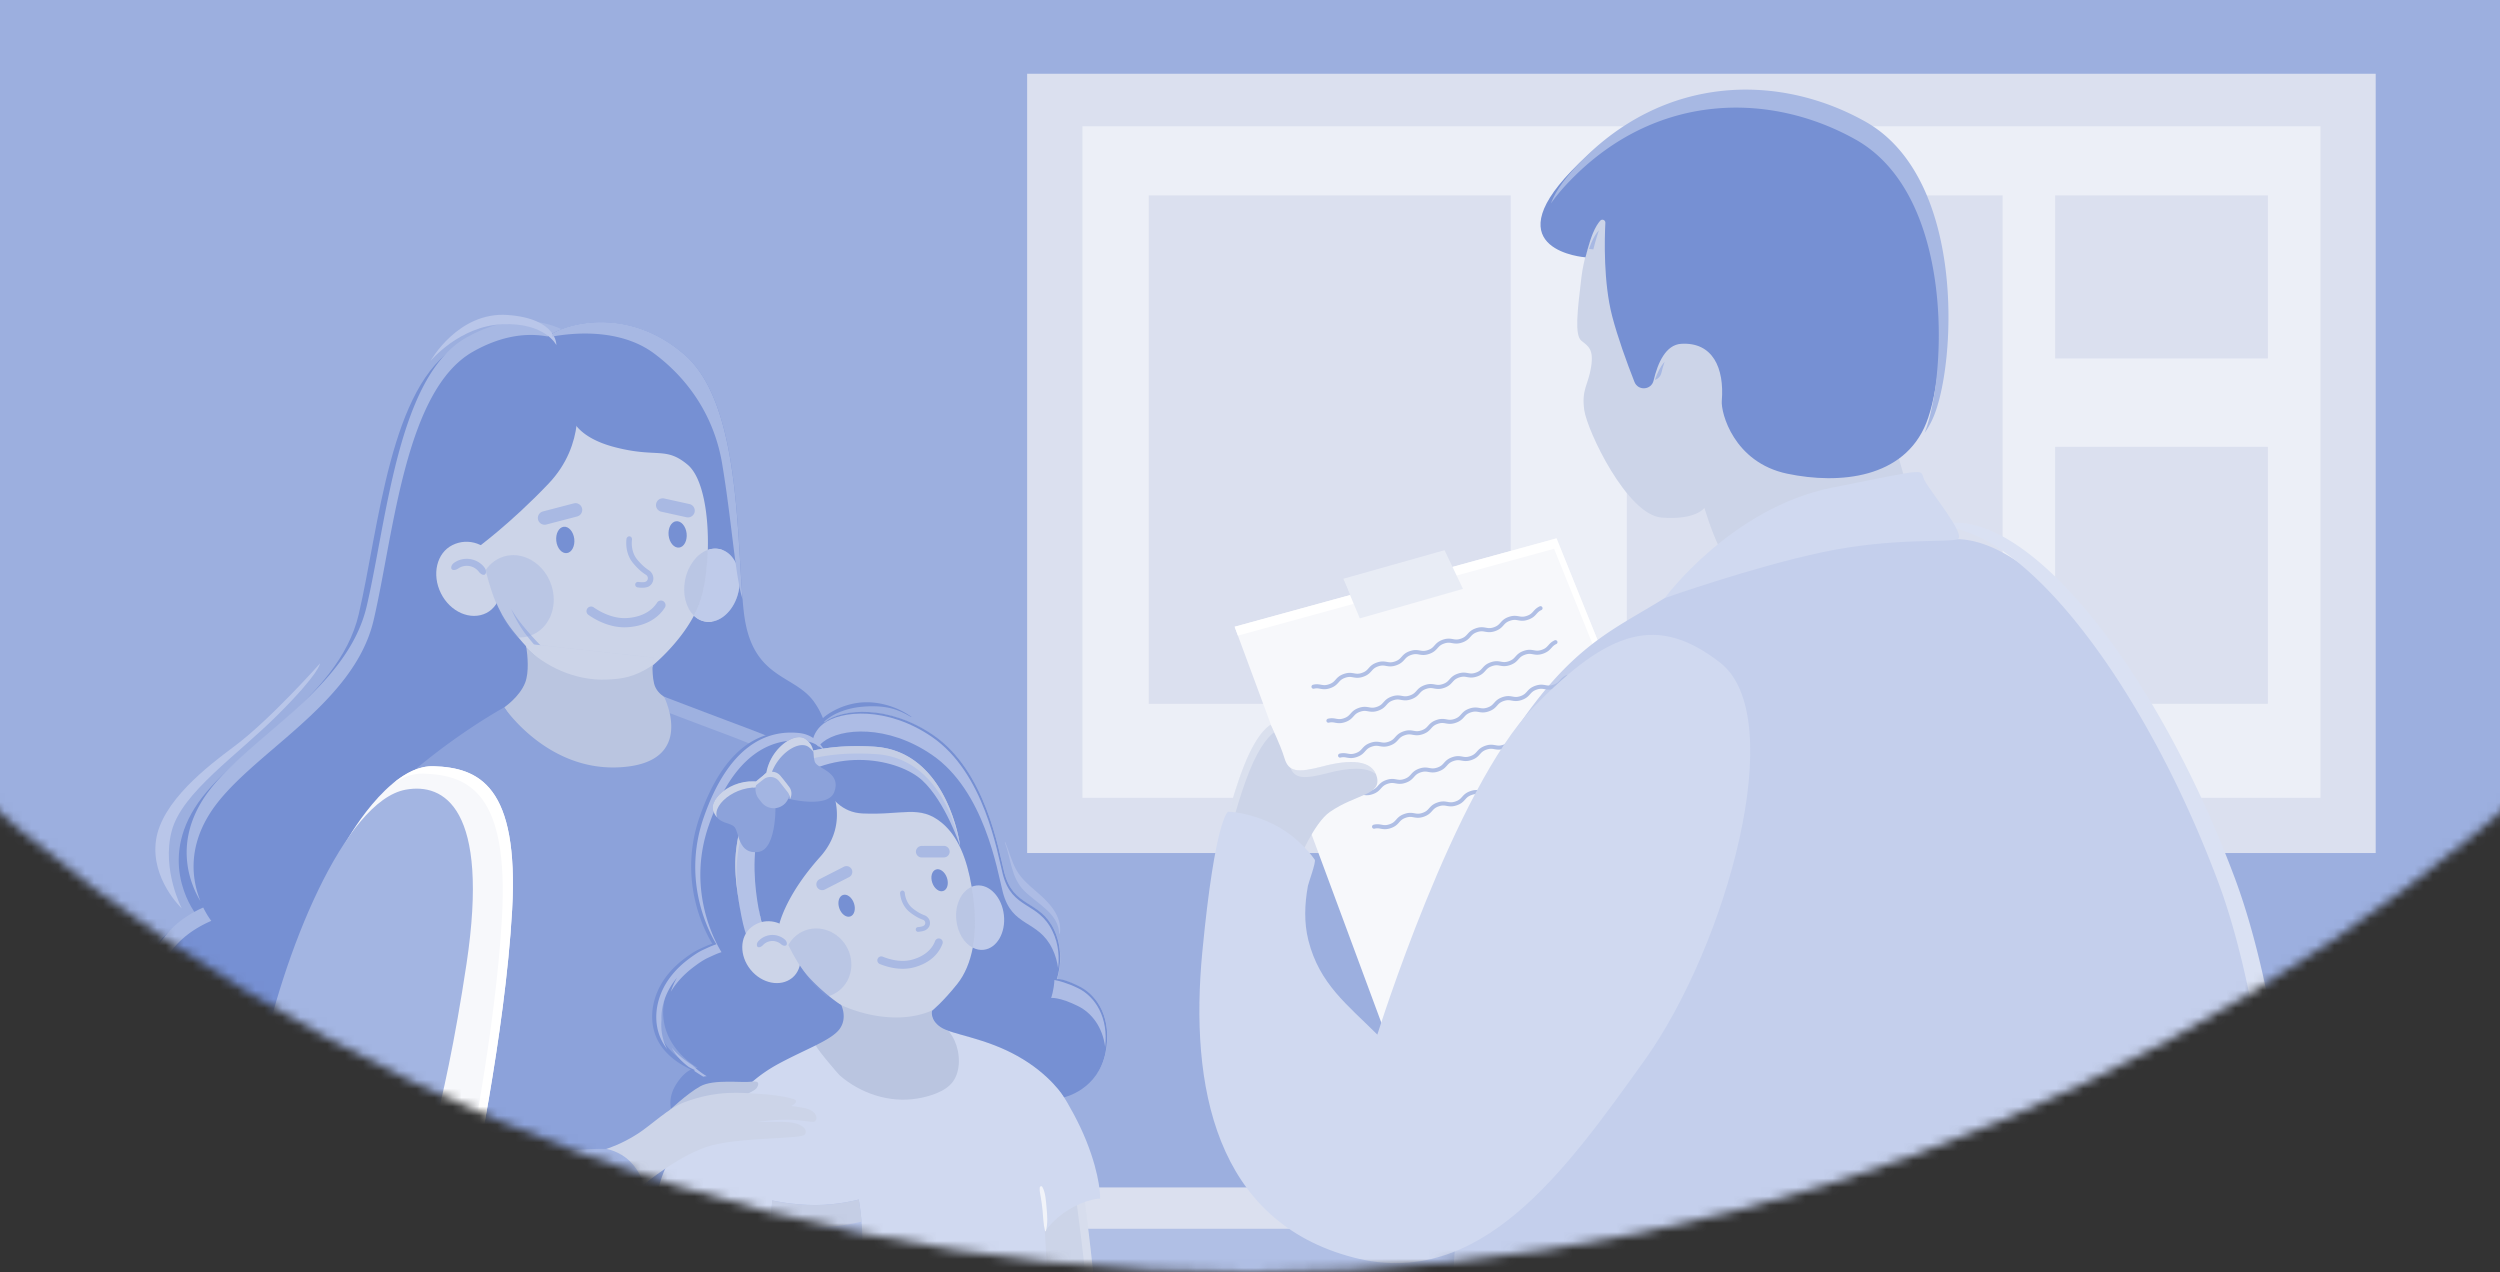 <svg width="279" height="142" fill="none" xmlns="http://www.w3.org/2000/svg"><rect width="100%" height="100%" fill="#333333" stroke="none"/><mask id="a" maskUnits="userSpaceOnUse" x="-76" y="-289" width="431" height="431"><circle cx="139.5" cy="-73.5" r="215.5" fill="#0FC1A4"/></mask><g mask="url(#a)"><path d="M279-14.744H-.406v188.309H279v-188.31z" fill="#9CAFDF"/><path d="M265.128 8.232H114.629v86.966h150.499V8.232z" fill="#DBE0EF"/><path d="M258.964 14.092H120.8v74.942h138.164V14.092z" fill="#ECEFF7"/><path d="M278.696 132.517H-.71v4.628h279.406v-4.628z" fill="#DBE0EF"/><path d="M278.696 137.145H-.71v55.819h279.406v-55.819z" fill="#B0BFE5"/><path d="M168.594 21.806h-40.398v56.746h40.398V21.806zm54.898 0h-41.94v56.746h41.94V21.806zm29.605 0h-23.744v18.196h23.744V21.806zm0 28.062h-23.745v28.677h23.745V49.868z" fill="#DBE0EF"/><path d="M137.785 69.945l35.922-9.865L188.201 96l-33.175 20.48-17.241-46.535z" fill="#F7F8FB"/><path d="M173.437 61.242l14.169 35.125.595-.366-14.494-35.921-35.922 9.865.367.99 35.285-9.693z" fill="#fff"/><path d="M28.48 122.52s-2.623 11.256-3.39 14.03c-.769 2.775-2.927 9.25-2.927 9.25l5.708-1.542.609-21.738z" fill="#F7F8FB"/><path d="M53.386 59.346s.823 7.05 3.39 10.586c2.58 3.556 8.233 9.416 16.1 4.483 6.545-4.11 8.053-6.843 8.053-6.843l-.616-13.775-5.964-10.481-5.756-1.232-13.36 1.031-1.847 16.231z" fill="#C6CFE6"/><path d="M80.936 67.572s-1.509 2.74-8.054 6.843a.224.224 0 01-.062.034c.021-.63.104-1.058.104-1.058l-14.252-1.578s.034.18.076.471a18.87 18.87 0 01-1.03-1.162 22.72 22.72 0 01-.928-1.197c-1.225-1.681-2.048-4.165-2.58-6.296a37.115 37.115 0 01-.81-4.29l1.847-16.237 13.36-1.031 5.756 1.231 5.964 10.482.609 13.788z" fill="#CCD4E8"/><path d="M64.283 44.133s1.232 5.347-3.086 9.865c-4.317 4.525-8.018 7.196-8.018 7.196l1.646 4.42s.512 2.367 2.367 4.726c1.466 1.875 3.237 3.55 3.237 3.55l-8.274 17.73-23.233 33.714c-.193.284-2.905-.608-3.168-.691-2.339-.72-4.608-1.868-6.365-3.598-2.872-2.837-4.4-7.043-3.812-11.063.408-2.74 1.95-5.971 6.35-7.88 0 0-4.316-5.348-.207-11.92 4.11-6.58 16.051-11.963 18.314-21.628 2.262-9.665 3.48-25.654 11.09-29.971 7.604-4.317 12.543.207 12.543.207l.616 5.342z" fill="#7690D3"/><path d="M58.07 69.468c-.4-.512-.74-1.03-1.024-1.515.367.865.934 1.958 1.8 3.058a35.154 35.154 0 002.22 2.532l.242-.526c0-.007-1.77-1.674-3.238-3.549zM23.38 90.846c4.11-6.58 16.052-11.962 18.314-21.627 2.262-9.665 3.48-25.654 11.09-29.971 5.985-3.397 10.316-1.322 11.893-.284l-.124-1.058s-4.933-4.525-12.544-.208c-7.603 4.317-8.828 20.313-11.09 29.971-2.262 9.665-14.197 15.048-18.313 21.628-3.259 5.216-1.218 9.658-.236 11.27-.871-2.152-1.5-5.708 1.01-9.72zm-6.15 19.801c.408-2.74 1.951-5.971 6.351-7.88 0 0-.436-.54-.9-1.488-4.303 1.917-5.825 5.106-6.226 7.825-.422 2.865.235 5.826 1.688 8.316-.9-2.124-1.252-4.476-.913-6.773z" fill="#A7B8E3"/><path d="M55.496 62.736c1.045 2.097.526 4.802-1.224 5.68-1.75.872-4.02-.11-5.065-2.206-1.044-2.097-.477-4.504 1.28-5.376 1.744-.879 3.965-.194 5.01 1.902z" fill="#CCD4E8"/><path d="M101.671 80.019c-.844-.505-1.71-.9-2.685-1.066-.92-.159-1.86-.166-2.795-.076a8.69 8.69 0 00-2.85.747 5.93 5.93 0 00-1.356.9c.996 2.712.878 5.555.878 5.555l-10.28.616-9.25-.408-.616-11.92s2.995-2.388 4.725-5.66c.339.332.747.56 1.21.65 1.654.332 3.35-1.21 3.799-3.445.028-.152.055-.312.07-.464.11-.996-.056-1.937-.43-2.677-.401-.782-1.038-1.342-1.826-1.495a2.353 2.353 0 00-1.273.104c.11-3.923-.54-8.095-2.263-9.527-2.47-2.054-3.39-.72-8.122-1.95-4.725-1.232-4.933-3.702-4.933-3.702s-4.137-7.39-2.54-8.634c.16-.125.354-.25.575-.374 2.463-1.363 8.87-2.657 14.709 2.428 6.02 5.245 5.805 19.296 6.455 27.246.035.463.076.906.125 1.328.823 7.604 5.548 6.988 7.81 10.073a8.701 8.701 0 011.031 1.875c.367-.339.81-.615 1.225-.837a8.028 8.028 0 012.809-.885c1.992-.236 4.2.394 5.825 1.563.028.007 0 .049-.027.035z" fill="#7690D3"/><path d="M72.917 73.391s-.083.429-.104 1.059c-6.227 3.867-11.063.968-14.072-2.159a12.31 12.31 0 00-.076-.47l14.252 1.57z" fill="#CCD4E8"/><path d="M76.411 82.233l-1.847 4.179-5.687 1.577-8.496-2.4-4.11-6.65s1.716-1.162 2.332-2.739c.463-1.176.27-3.044.145-3.909 2.034 2.034 5.41 3.708 8.987 3.55 1.71-.077 3.065-.257 5.085-1.592-.013.519.014 1.37.173 2.02.34 1.44 1.986 1.917 1.986 1.917l1.432 4.047z" fill="#BAC5E0"/><path d="M62.09 38.514s-1.232-2.532-6.034-2.331c-4.794.208-8.018 4.11-8.018 4.11s3.086-5.55 8.634-5.14c5.549.407 5.417 3.361 5.417 3.361zm-41.802 62.869s-2.263-4.317-1.128-8.634c1.128-4.317 7.3-8.427 11.92-13.055 4.63-4.629 4.63-5.653 4.63-5.653s-5.55 6.269-9.562 9.25c-2.975 2.214-8.123 6.165-8.738 10.482-.616 4.324 2.878 7.61 2.878 7.61z" fill="#B9C6E9"/><path d="M99.519 109.388v16.964l-3.321 34.988-.692 7.257-3.03 14.162c-2.892-.318-8.406-1.044-8.406-1.044l-.235-.035s-4.511-.664-6.677-1.031c-15.248-2.58-27.529-6.254-37.7-10.924l-.276-.132s.007-.166.007-.249c.104-2.407.235-5.244.395-7.977.304-5.154.857-9.015 1.342-11.602.498-2.671.927-3.992.927-3.992s-8.8-44.832-2.733-52.553c6.78-8.636 17.15-14.28 17.15-14.28s4.712 7.05 12.723 6.697c8.856-.388 5.168-7.79 5.113-7.894.083.034 4.227 1.619 9.105 3.452a107.151 107.151 0 018.904 3.826l7.403 24.367z" fill="#8CA2DA"/><path opacity=".16" d="M92.116 85.028s-3.97-1.979-8.904-3.826a1311.41 1311.41 0 01-9.105-3.453c.014.035.395.796.63 1.834 1.654.63 3.895 1.48 6.324 2.387a107.14 107.14 0 018.904 3.826l7.403 24.36v16.964l-3.321 34.987-.692 7.258-2.823 13.166c.706.083 1.377.166 1.944.228l3.03-14.162.692-7.258 3.321-34.987v-16.964l-7.403-24.36z" fill="#fff"/><path d="M38.498 94.147s4.78-8.787 9.865-8.635c5.086.153 9.562 2.159 8.787 16.038-.768 13.878-4.622 31.763-4.622 31.763l-13.72 5.708-5.707-2.007 5.397-42.867z" fill="#F7F8FB"/><path d="M48.364 85.512c-1.57-.048-3.107.754-4.484 1.89 1.066-.679 2.2-1.101 3.356-1.066 5.085.152 9.561 2.158 8.786 16.037-.705 12.675-3.985 28.698-4.545 31.375l1.052-.435s3.853-17.885 4.628-31.763c.768-13.88-3.701-15.879-8.793-16.038z" fill="#fff"/><path opacity=".28" d="M59.225 70.92c-.498.18-1.01.25-1.522.215-.346-.415-.65-.816-.927-1.197-1.224-1.68-2.048-4.165-2.58-6.295a3.766 3.766 0 011.833-1.467c2.124-.775 4.566.553 5.445 2.968.892 2.408-.118 4.995-2.249 5.777z" fill="#8CA2DA"/><path d="M83.835 181.68l.235.035-.34-1.709c-1.086-5.486-3.604-18.396-3.715-21.371-.207-5.245.928-18.092.928-18.092l-3.91-2.367-3.286.312s-1.307 10.447-1.605 16.473c-.055 1.148-.076 2.131-.041 2.857.048 1.066.366 2.941.823 5.182 1.26 6.165 3.563 15.096 4.234 17.649 2.159.367 6.677 1.031 6.677 1.031zm37.028-49.046s1.294 9.458 1.294 11.921c0 2.47 0 5.86.353 8.634.352 2.775.47 7.092.47 11.305 0 4.214.118 12.544-.588 14.799-.706 2.262-1.647 3.39-1.999 3.19-.353-.208.117-3.19.117-4.214 0-1.031-.47-1.439-.588-.207-.118 1.231-.823 2.366-1.294 2.054-.47-.311-.249-3.701-.484-6.164-.235-2.47-1.155-10.073-1.273-15.518-.118-5.445-2.588-18.397-2.94-22.818-.353-4.421 6.932-2.982 6.932-2.982z" fill="#CCD4E8"/><path opacity=".22" d="M122.98 164.501c0-4.213-.118-8.53-.471-11.305-.353-2.774-.353-6.164-.353-8.634 0-2.47-1.293-11.921-1.293-11.921s-4.94-.975-6.49 1.149c2.006-1.155 5.666-.429 5.666-.429s1.294 9.458 1.294 11.921c0 2.47 0 5.86.353 8.634s.47 7.092.47 11.305.118 12.543-.588 14.799c-.346 1.107-.747 1.944-1.114 2.49.395.056 1.267-1.072 1.931-3.21.712-2.262.595-10.585.595-14.799z" fill="#fff"/><path d="M82.437 65.905c-.442 2.228-2.144 3.77-3.798 3.446a2.364 2.364 0 01-1.21-.65c.435-.824.788-1.696.995-2.609.312-1.37.505-3.023.554-4.718a2.42 2.42 0 011.273-.104c1.653.325 2.636 2.4 2.186 4.635z" fill="#BFCBEA"/><path opacity=".28" d="M78.985 61.367c-.048 1.702-.242 3.355-.553 4.718-.208.906-.56 1.785-.997 2.608-.878-.85-1.294-2.373-.975-3.985.332-1.653 1.349-2.926 2.525-3.341z" fill="#8CA2DA"/><path d="M64.09 60.142c.089.81-.285 1.522-.838 1.584-.554.063-1.08-.54-1.17-1.356-.09-.81.284-1.522.838-1.584.553-.056 1.072.546 1.17 1.356zm12.536-.616c.09.81-.284 1.522-.837 1.584-.554.063-1.08-.54-1.17-1.355-.09-.81.284-1.523.838-1.585.553-.062 1.079.547 1.169 1.356z" fill="#7690D3"/><path d="M64.414 57.638l-3.445.899a.757.757 0 01-.92-.54.757.757 0 01.54-.92l3.445-.9a.757.757 0 01.92.54.757.757 0 01-.54.92zm12.204.089l-2.815-.622a.753.753 0 01-.575-.9.753.753 0 01.9-.574l2.816.623c.408.09.664.49.574.9a.764.764 0 01-.9.573zm-6.641 12.274c-1.91.104-3.563-.851-4.324-1.39a.513.513 0 01.581-.844c.65.456 2.09 1.293 3.68 1.21 2.117-.118 3.058-1.155 3.411-1.716.125-.2.374-.29.602-.214.311.11.443.477.27.76-.477.762-1.66 2.049-4.22 2.194z" fill="#A9B9E3"/><path d="M91.32 116.189l-9.145 3.189s-7.3 7.507-8.635 13.056c-1.051 4.372-1.03 6.476-1.03 6.476s2.262-.104 4.316.512c2.055.615 4.525 1.951 4.525 1.951l.408-2.775s.512 5.86 1.031 12.952c.512 7.091 1.75 9.866 1.75 9.866s5.757 2.878 16.342 2.67c10.586-.207 15.83-2.878 15.83-2.878s1.128-5.652.616-12.64c-.512-6.988-.72-11.104-.72-11.104s.886-1.398 2.671-2.47c2.054-1.232 3.494-1.232 3.494-1.232s.103-2.331-1.543-6.441c-1.647-4.11-4.387-7.742-4.387-7.742l-.138-3.189-3.39-1.336-6.58-1.847-15.414 2.982z" fill="#D0D9F0"/><path d="M93.846 112.149s.2 1.148-.34 2.359c-.539 1.211-2.497 2.02-2.497 2.027-.235.097 2.519 3.321 2.712 3.487 2.332 2.02 5.542 3.079 8.614 2.581 1.328-.215 3.175-.754 3.999-1.875.927-1.266.816-3.238.193-4.601-.671-1.481-2.027-2.359-2.027-2.359l-.539-3.646-10.115 2.027z" fill="#BAC5E0"/><path d="M71.658 65.594c-.18 0-.36-.02-.505-.042a.311.311 0 01-.256-.38.307.307 0 01.346-.228c.297.041.643.055.816-.028l.014-.007a.433.433 0 00.228-.36.451.451 0 00-.214-.401c-.325-.2-.837-.581-1.425-1.294-.81-.975-.81-2.124-.748-2.705a.335.335 0 01.422-.284l.243.063-.298-.076c.166.041.27.2.25.366-.056.478-.063 1.453.601 2.249.519.622.962.968 1.245 1.148.34.215.554.581.54.983-.02.373-.221.698-.553.871l-.028.014a1.91 1.91 0 01-.678.111zm-18.209-1.772a1.693 1.693 0 00-2.318-.373c-.215.145-.498.228-.678.11-.18-.124-.11-.518.228-.754 1.08-.76 2.608-.511 3.397.547.242.325.187.726-.02.789-.208.055-.45-.118-.61-.319z" fill="#A9B9E3"/><path d="M107.047 110.225c-2.567 3.909-8.323 4.11-13.16 1.951a7.893 7.893 0 01-1.598-.968c-1.944-1.502-3.376-3.84-4.31-5.743-.865-1.764-1.287-3.161-1.287-3.161l-1.646-5.349 6.787-10.585 11.72.616s.823-.512 3.909 6.787c3.079 7.306 2.608 11.858-.415 16.452z" fill="#CCD4E8"/><path d="M91.01 84.426s.719 6.165 5.243 6.372c4.525.208 6.365-.996 8.842 1.03 2.263 1.848 3.19 5.245 3.598 8.947.408 3.701-.208 6.987-1.847 9.042-1.64 2.055-2.906 3.01-2.906 3.01s-.18 1.003 1.051 1.826c1.232.824 4.83 1.128 8.531 3.19 3.701 2.054 5.313 3.805 5.313 3.805s3.736 0 4.56-4.214c.712-3.666-.824-6.268-2.878-7.299-2.055-1.03-2.567-.823-2.567-.823s1.031-2.774-.311-5.549c-1.606-3.341-4.525-2.366-5.549-6.372-.623-2.421-2.055-11.304-7.915-15.317-4.974-3.404-10.177-2.982-12.128-1.44-1.965 1.53-1.038 3.792-1.038 3.792z" fill="#BFCBEA"/><path d="M123.388 117.421c-.823 4.213-4.628 5.036-4.628 5.036s-1.543-2.566-5.245-4.628c-3.701-2.055-7.299-2.366-8.53-3.19-1.232-.823-.976-1.826-.976-1.826s1.183-.948 2.83-3.01c.844-1.058 1.418-2.442 1.723-4.047.38.201.795.29 1.217.242 1.467-.166 2.477-1.903 2.256-3.881-.221-1.979-1.591-3.453-3.058-3.294-.187.021-.374.07-.54.139-.505-2.982-1.46-5.604-3.348-7.154-2.47-2.02-4.317-.823-8.842-1.03-4.525-.208-5.245-6.373-5.245-6.373s-.927-2.262 1.031-3.805c1.951-1.543 7.161-1.965 12.129 1.44 5.86 4.005 7.292 12.888 7.914 15.317 1.031 4.006 3.944 3.03 5.549 6.372 1.335 2.774.311 5.548.311 5.548s.512-.207 2.567.824c2.062 1.051 3.598 3.653 2.885 7.32z" fill="#7690D3"/><path d="M91.867 82.793c1.951-1.543 7.161-1.965 12.129 1.44 5.86 4.005 7.292 12.889 7.914 15.317 1.031 4.006 3.944 3.03 5.549 6.372.346.727.533 1.446.623 2.124.131-1.065.117-2.594-.623-4.123-1.605-3.342-4.525-2.367-5.549-6.372-.622-2.422-2.054-11.305-7.914-15.318-4.968-3.404-10.178-2.982-12.129-1.44-1.577 1.246-1.28 2.955-1.107 3.57.166-.539.498-1.085 1.107-1.57zm25.44 28.574s.975-.104 3.03.927c1.495.747 2.712 2.325 2.996 4.546.38-3.273-1.079-5.591-2.996-6.545-1.176-.588-2.304-.872-2.663-.927-.063 1.183-.367 1.999-.367 1.999z" fill="#ADBCE5"/><path d="M93.887 112.176s-1.647-1.03-3.494-2.982c-1.847-1.951-3.494-5.756-3.494-5.756s.533-3.238 4.629-7.81c3.494-3.91 1.03-8.123 1.03-8.123s-.103-5.348-3.804-5.756c-3.702-.409-7.915 1.439-10.69 9.457-2.504 7.237.768 13.056 1.433 14.114-.499.152-.99.394-1.446.602-.623.284-1.218.713-1.765 1.128-1.079.83-2.034 1.868-2.663 3.078-1.211 2.332-1.204 5.141.595 7.161.802.907 1.805 1.571 2.899 2.069-.464.228-1.094.712-1.723 1.757-1.232 2.055-.104 3.702-.104 3.702l7.3-2.671s1.334-1.847 4.42-3.494c3.086-1.646 5.756-2.567 6.683-3.805.914-1.232.194-2.671.194-2.671zm-19.6 4.373c-.92-1.328-1.128-2.982-.74-4.532.276-1.114.83-2.11 1.55-2.982a8.257 8.257 0 00-.942 2.533c-1.03 5.036 3.702 7.603 3.702 7.603s-.145-.014-.38.055c-1.198-.719-2.395-1.529-3.19-2.677z" fill="#7690D3"/><path d="M78.494 120.16c.235-.062.38-.055.38-.055s-.754-.408-1.59-1.218c-.866-.553-1.689-1.183-2.326-1.978.104.2.215.394.346.581.422.616.962 1.128 1.557 1.584.228.125.464.242.706.353l-.125.062c.346.236.699.457 1.052.671zm-4.67-6.33a5.965 5.965 0 01.18-1.744c.276-1.113.83-2.11 1.55-2.981a7.84 7.84 0 00-.692 1.577c.622-1.045 1.487-1.951 2.449-2.691.546-.415 1.134-.844 1.764-1.128.456-.208.948-.45 1.446-.602-.657-1.059-3.937-6.877-1.432-14.114 2.774-8.018 6.987-9.866 10.689-9.458 1.051.118 1.806.63 2.36 1.301-.554-1.072-1.454-2.013-2.927-2.18-3.702-.407-7.915 1.44-10.69 9.459-2.504 7.236.768 13.055 1.433 14.113-.499.153-.99.395-1.446.602-.623.284-1.218.713-1.765 1.128-1.079.83-2.034 1.868-2.663 3.079-1.156 2.228-1.197 4.891.373 6.891-.532-1.004-.726-2.131-.63-3.252z" fill="#ADBCE5"/><path d="M74.668 123.952s2.006-1.903 3.494-2.726c1.487-.823 4.676-.36 5.707-.512 1.031-.152.768.408.568.719-.208.312-1.44.824-1.44.824l-8.33 1.695z" fill="#BAC5E0"/><path d="M71.803 132.233s4.2-3.535 7.694-4.428c3.493-.892 9.796-.685 10.28-1.162.478-.477-.138-1.439-2.47-1.439H84.5s2.442-.346 4.096-.221c2.054.152 2.262.408 2.47 0 .207-.409-.174-1.128-1.336-1.336-1.162-.207-1.439-.207-1.439-.207s1.148-.568.118-.837c-1.031-.277-2.47-.478-3.972-.547-1.508-.069-4.351-.464-8.122.976-1.771.678-3.494 2.421-5.14 3.493-1.855 1.204-3.536 1.702-3.536 1.702l4.165 4.006z" fill="#CCD4E8"/><path d="M67.638 128.22s1.53.201 2.761 1.481c1.232 1.287 1.398 2.525 1.398 2.525s-2.567 2.145-6.324 5.085c-5.203 4.075-12.785 10.198-24.512 12.8-19.566 4.331-14.647-17.421-12.025-30.684 2.622-13.256 9.562-30.061 16.342-31.3 4.248-.774 9.402 2.007 6.787 19.428-2.622 17.421-5.549 24.976-5.549 24.976s4.317-2.007 10.64-3.238c6.325-1.232 10.482-1.073 10.482-1.073z" fill="#A3B5E2"/><path d="M95.299 100.795c.228.664.048 1.322-.402 1.481-.45.159-1.003-.256-1.231-.913-.228-.665-.048-1.322.401-1.481.45-.16 1.003.249 1.232.913zm10.377-2.843c.229.664.049 1.321-.401 1.48-.45.16-1.003-.255-1.231-.913-.229-.664-.049-1.321.401-1.48.45-.16 1.003.256 1.231.913z" fill="#7690D3"/><path d="M94.766 97.883l-2.72 1.39a.653.653 0 01-.871-.283.653.653 0 01.284-.872l2.719-1.39a.653.653 0 01.871.283.651.651 0 01-.283.872zm10.572-2.193l-2.47.006a.658.658 0 01-.651-.643c0-.353.291-.643.644-.65l2.47-.007c.352 0 .643.29.65.643 0 .36-.291.65-.643.65zm-3.28 12.252c-1.578.443-3.134-.055-3.875-.36a.439.439 0 01-.22-.615c.103-.201.345-.284.553-.201.63.256 1.992.699 3.307.325 1.75-.491 2.338-1.536 2.532-2.068a.443.443 0 01.463-.291.438.438 0 01.367.581c-.27.74-1.017 2.041-3.127 2.629zm.851-4.013c-.152.035-.305.049-.429.063-.152.014-.284-.118-.284-.27a.263.263 0 01.242-.256c.256-.021.554-.076.678-.173l.014-.007a.374.374 0 00.125-.346.387.387 0 00-.256-.297c-.305-.104-.81-.332-1.432-.817-.858-.664-1.073-1.626-1.121-2.124a.288.288 0 01.297-.318l.215.007-.263-.007a.29.29 0 01.277.256c.041.408.221 1.225.92 1.764.553.429.982.63 1.252.727.318.117.574.38.63.719a.866.866 0 01-.305.83l-.021.014c-.138.125-.339.194-.539.235z" fill="#A9B9E3"/><path opacity=".28" d="M108.562 105.77c-.941-.491-1.674-1.64-1.834-3.051-.193-1.723.547-3.266 1.716-3.743.097.588.18 1.183.249 1.792.194 1.799.153 3.494-.131 5.002z" fill="#8CA2DA"/><path d="M85.046 103.134s-3.086-10.897 2.566-15.422c5.653-4.524 12.744-2.982 15.318-.615 2.567 2.366 4.214 7.299 4.214 7.299s-1.336-10.551-9.562-11.07c-8.226-.512-13.145 2.18-14.321 6.51-1.093 4.04-1.508 5.757-.962 9.728.616 4.455 1.162 5.14 1.162 5.14l1.585-1.57z" fill="#B4C2E7"/><path d="M84.997 103.189l.055-.055s-.2-.706-.4-1.827c.11.775.241 1.419.345 1.882zm-2.553-2.795c-.547-3.971-.138-5.687.962-9.727 1.176-4.331 6.102-7.023 14.321-6.51 6.766.421 8.87 7.638 9.402 10.184a101 101 0 00.021.062s-1.335-10.551-9.561-11.07c-8.227-.512-13.146 2.18-14.322 6.51-1.093 4.04-1.508 5.757-.961 9.728.103.74.2 1.377.297 1.923-.048-.339-.104-.705-.159-1.1z" fill="#C5CEE5"/><path d="M88.387 104.144c1.266 1.557 1.329 3.923.028 4.981-1.3 1.059-3.383.651-4.65-.906-1.265-1.557-1.23-3.681.07-4.732 1.308-1.066 3.286-.9 4.552.657z" fill="#CCD4E8"/><path d="M87.149 105.362a1.455 1.455 0 00-2.007.117c-.152.159-.373.284-.546.215-.173-.069-.187-.415.048-.671a2.125 2.125 0 012.94-.173c.263.228.291.574.125.664-.16.09-.394-.007-.56-.152z" fill="#A9B9E3"/><path opacity=".28" d="M93.223 110.841a3.381 3.381 0 01-.934.374c-1.944-1.502-3.376-3.84-4.31-5.743a3.53 3.53 0 011.342-1.383c1.764-1.017 4.068-.333 5.14 1.529 1.08 1.868.52 4.199-1.238 5.223z" fill="#8CA2DA"/><path d="M86.54 89.207s.298 5.576-1.923 5.874c-2.221.29-2.131-2.138-2.622-2.754-.485-.616-1.75-.263-2.38-1.757-.637-1.501 2.525-4.068 5.673-3.183 3.14.872 1.252 1.82 1.252 1.82z" fill="#8CA2DA"/><path d="M85.696 88.058c.67.187 1.114.38 1.397.568.083-.346-.221-.81-1.806-1.253-3.147-.885-6.302 1.688-5.673 3.183.118.27.25.484.402.65-.575-1.501 2.553-4.026 5.68-3.148z" fill="#CCD4E8"/><path d="M86.941 88.889s5.348 1.605 6.157-.485c.81-2.09-1.57-2.58-2.054-3.196-.485-.616.159-1.764-1.149-2.733-1.307-.968-4.552 1.488-4.435 4.76.118 3.266 1.481 1.654 1.481 1.654z" fill="#8CA2DA"/><path d="M85.806 88.127c-.117-3.265 3.127-5.728 4.435-4.76.235.173.401.353.526.533-.07-.463-.25-.961-.872-1.418-1.307-.969-4.552 1.487-4.435 4.76.042 1.093.215 1.64.436 1.882a8.68 8.68 0 01-.09-.996z" fill="#CCD4E8"/><path d="M84.983 86.702A1.75 1.75 0 0187.44 87l.312.394a1.75 1.75 0 01-2.754 2.159l-.311-.394a1.75 1.75 0 01.297-2.457z" fill="#A3B5E2"/><path d="M84.402 87.609l.81-.637a1.232 1.232 0 011.73.208l.947 1.203c.187.236.27.526.263.81a1.234 1.234 0 00-.09-1.39l-.948-1.204a1.233 1.233 0 00-1.73-.208l-.809.636a1.22 1.22 0 00-.47.92c.076-.13.18-.242.297-.338z" fill="#CCD4E8"/><path d="M86.18 133.97s2.263.512 4.83.512c2.566 0 4.829-.616 4.829-.616s2.366 12.64-4.318 12.64c-6.683 0-5.34-12.536-5.34-12.536z" fill="#B4C2E7"/><path d="M86.18 136.44s2.332.512 4.982.512c2.65 0 4.98-.616 4.98-.616s.008.028.015.083c-.118-1.494-.319-2.546-.319-2.546s-2.262.616-4.829.616c-2.566 0-4.829-.512-4.829-.512s-.173 1.632-.083 3.722c.035-.782.083-1.259.083-1.259z" fill="#C5CEE5"/><path d="M179.414 21.377s-2.47 5.708-2.927 9.562c-.463 3.853-.767 6.475 0 7.091.768.616 1.391.927 1.08 2.927-.312 2.006-1.08 2.47-.768 4.78.311 2.311 4.781 11.72 8.634 12.025 3.847.304 4.781-1.08 4.781-1.08s.768 2.623 1.695 4.47c.927 1.847 21.89-3.854 21.89-3.854s-1.695-4.933-2.622-9.098c-.927-4.158-31.763-26.823-31.763-26.823z" fill="#CCD4E8"/><path d="M178.584 24.63c.208-.236.588-.077.575.235-.09 1.757-.229 6.628.761 10.426.608 2.331 1.612 5.113 2.483 7.327.402 1.03 1.889.927 2.138-.153.471-2 1.37-3.992 3.086-4.096 3.494-.207 4.829 2.671 4.525 6.373-.111 1.293 1.314 6.863 7.299 8.122 5.86 1.231 13.055.512 15.518-5.653 2.47-6.164 3.487-26.532-7.707-32.787-9.562-5.348-22.278-5.3-31.867 4.629-8.635 8.946 1.543 9.665 1.543 9.665s.422-1.702.823-2.67c.291-.706.581-1.142.823-1.419z" fill="#7690D3"/><path d="M178.384 25.757c-.243.27-.533.706-.824 1.411-.076.18-.152.395-.228.61.298.04.484.055.484.055s.291-1.177.623-2.131l-.055.055zm6.295 16.646c.346-.11.637-.38.74-.81.097-.415.215-.823.353-1.224-.47.533-.823 1.252-1.093 2.034z" fill="#A7B8E3"/><path d="M208.14 13.553c-9.561-5.348-22.277-5.3-31.867 4.628-1.771 1.834-2.746 3.321-3.189 4.525.526-.754 1.211-1.591 2.11-2.518 9.582-9.929 22.306-9.97 31.867-4.629 11.173 6.247 10.177 26.533 7.728 32.745a9.155 9.155 0 001.065-1.964c2.463-6.165 3.48-26.533-7.714-32.787z" fill="#A7B8E3"/><path d="M257.387 152.747c-20.528 19.905-53.204 30.22-95.297 31.991h-.02a650.356 650.356 0 01-.374-22.326c.007-8.385.215-17.656.851-25.564 1.647-20.354-5.597-33.963 2.837-49.177 8.427-15.214 13.816-16.812 20.396-20.929 6.579-4.11 8.842-4.725 8.842-4.725l6.164-1.847s8.226-.208 17.677 0c9.451.207 22.817 17.677 31.043 39.678 5.556 14.847 7.292 38.972 7.881 52.899z" fill="#C4CFEC"/><path d="M255.366 152.082c.007.028.014.056.014.076.65-.449 1.328-.913 2.048-1.39-.588-13.927-2.47-37.921-8.019-52.768-8.226-21.994-21.585-39.47-31.043-39.678-9.458-.207-17.677 0-17.677 0l-1.515.457c1.626-.035 9.008-.173 17.345.007 9.457.207 22.817 17.677 31.043 39.678 5.549 14.847 7.334 39.581 7.915 53.508a.824.824 0 00-.111.11z" fill="#DAE1F3"/><path d="M185.78 66.75s7.402-10.074 18.707-12.337c11.305-2.262 9.666-2.054 10.281-.823.616 1.231 4.726 6.164 3.702 6.58-1.024.415-7.196-.208-15.007 1.439-7.818 1.646-17.683 5.14-17.683 5.14z" fill="#D0D9F0"/><path d="M115.515 99.377c-.782-.664-1.543-1.349-2.062-2.242-.561-.982-.823-2.082-1.252-3.12-.014-.034-.07-.02-.056.014.699 1.861.678 3.902 2.159 5.39 1.384 1.39 3.833 2.532 3.895 4.739 0 .062.083.055.09 0 .242-2.076-1.342-3.563-2.774-4.78z" fill="#ADBCE5"/><path d="M149.907 64.59l1.847 4.421 11.512-3.293-2.054-4.317-11.305 3.19z" fill="#E8ECF5"/><path d="M149.907 64.59l-.36 2.055 1.08-.31-.72-1.744z" fill="#DBE0EF"/><path d="M170.545 69.157c-.519.18-.837.118-1.128.069-.263-.048-.491-.09-.892.049-.402.138-.554.31-.734.511-.193.215-.408.464-.927.644-.519.18-.837.117-1.128.07-.262-.05-.491-.09-.892.047-.401.139-.553.312-.733.513-.194.214-.409.463-.927.643-.519.18-.838.117-1.128.07-.263-.05-.491-.09-.893.047-.401.139-.553.312-.733.513-.194.214-.408.463-.927.643-.519.18-.837.118-1.128.07-.263-.05-.491-.09-.892.047-.402.139-.554.312-.734.513-.193.214-.408.463-.927.643-.519.18-.837.118-1.128.07-.262-.05-.491-.09-.892.047-.401.139-.553.312-.733.513-.194.214-.409.463-.927.643-.519.18-.838.117-1.128.07-.263-.05-.491-.09-.893.047-.401.139-.553.312-.733.513-.194.214-.408.463-.927.643-.519.18-.837.118-1.128.07-.214-.042-.408-.077-.692-.008a.225.225 0 01-.27-.145.233.233 0 01.167-.298c.38-.09.643-.041.885 0 .263.049.491.09.893-.048.401-.138.553-.311.733-.512.194-.215.408-.463.927-.643.519-.18.837-.118 1.128-.07.263.049.491.09.892-.048.402-.138.554-.311.734-.512.193-.215.408-.463.927-.643.519-.18.837-.118 1.127-.07.263.049.492.09.893-.048s.553-.311.733-.512c.194-.215.408-.464.927-.643.519-.18.838-.118 1.128-.07.263.049.491.09.893-.048.401-.138.553-.311.733-.512.194-.215.408-.464.927-.644.519-.18.837-.117 1.128-.069.263.049.491.09.892-.048.402-.138.554-.311.734-.512.193-.215.408-.464.927-.644.519-.18.837-.117 1.127-.069.263.049.492.09.893-.048.401-.139.553-.311.733-.512.194-.215.408-.464.927-.644.519-.18.838-.117 1.128-.069.263.049.491.09.893-.048.401-.138.553-.311.733-.512.159-.18.339-.38.692-.547a.229.229 0 01.311.132.225.225 0 01-.124.284c-.263.124-.395.27-.54.435-.194.215-.408.457-.927.637zm1.667 3.791c-.519.18-.837.118-1.128.07-.263-.05-.491-.09-.892.048s-.554.311-.733.512c-.194.214-.409.463-.928.643-.518.18-.837.118-1.127.07-.263-.05-.492-.09-.893.048s-.553.311-.733.512c-.194.214-.408.463-.927.643-.519.18-.837.118-1.128.07-.263-.05-.491-.09-.892.048-.402.138-.554.311-.734.512-.194.214-.408.463-.927.643-.519.18-.837.118-1.128.07-.263-.05-.491-.09-.892.048s-.554.311-.733.512c-.194.214-.409.463-.928.643-.518.18-.837.118-1.127.07-.263-.05-.491-.09-.893.048-.401.138-.553.311-.733.512-.194.214-.408.463-.927.643-.519.18-.837.118-1.128.07-.263-.05-.491-.09-.892.048-.402.138-.554.311-.734.512-.194.214-.408.463-.927.643-.519.18-.837.118-1.128.07-.214-.042-.408-.077-.691-.008a.224.224 0 01-.27-.145.232.232 0 01.166-.297c.38-.09.643-.042.885 0 .263.048.492.09.893-.049.401-.138.553-.311.733-.512.194-.214.408-.463.927-.643.519-.18.837-.118 1.128-.07.263.05.491.09.892-.048.402-.138.554-.311.734-.512.194-.214.408-.463.927-.643.519-.18.837-.118 1.128-.07.263.05.491.09.892-.048s.554-.311.734-.512c.193-.214.408-.463.927-.643.518-.18.837-.118 1.127-.07.263.05.492.09.893-.048s.553-.311.733-.512c.194-.214.408-.463.927-.643.519-.18.837-.118 1.128-.07.263.05.491.09.892-.048.402-.138.554-.311.734-.512.194-.214.408-.463.927-.643.519-.18.837-.118 1.128-.07.263.049.491.09.892-.048s.554-.311.734-.512c.193-.214.408-.463.927-.643.518-.18.837-.118 1.127-.07.263.049.492.09.893-.048s.553-.311.733-.512c.159-.18.339-.38.692-.546a.229.229 0 01.311.131.224.224 0 01-.124.284c-.263.124-.395.27-.54.436-.194.214-.415.456-.927.636zm1.301 3.895c-.519.18-.837.118-1.128.07-.263-.049-.491-.09-.892.048-.402.138-.554.311-.734.512-.193.214-.408.463-.927.643-.519.18-.837.118-1.128.07-.262-.049-.491-.09-.892.048s-.553.311-.733.512c-.194.215-.409.464-.927.643-.519.18-.838.118-1.128.07-.263-.049-.491-.09-.893.048-.401.138-.553.311-.733.512-.194.215-.408.463-.927.643-.519.18-.837.118-1.128.07-.263-.049-.491-.09-.892.048-.402.138-.554.311-.734.512-.193.215-.408.464-.927.643-.519.18-.837.118-1.128.07-.262-.049-.491-.09-.892.048s-.553.311-.733.512c-.194.215-.409.464-.927.644-.519.18-.838.117-1.128.069-.263-.049-.491-.09-.893.048-.401.138-.553.311-.733.512-.194.215-.408.464-.927.644-.519.18-.837.117-1.128.069-.214-.042-.408-.076-.692-.007a.225.225 0 01-.27-.146.233.233 0 01.167-.297c.38-.09.643-.042.885 0 .263.048.491.09.893-.049.401-.138.553-.31.733-.512.194-.214.408-.463.927-.643.519-.18.837-.118 1.128-.07.263.05.491.09.892-.047.402-.139.554-.312.734-.513.193-.214.408-.463.927-.643.519-.18.837-.117 1.127-.07.263.05.492.09.893-.047.401-.139.553-.312.733-.513.194-.214.408-.463.927-.643.519-.18.838-.117 1.128-.07.263.05.491.09.893-.047.401-.139.553-.312.733-.512.194-.215.408-.464.927-.644.519-.18.837-.118 1.128-.07.263.05.491.09.892-.047.402-.139.554-.312.734-.513.193-.214.408-.463.927-.643.519-.18.837-.118 1.127-.07.263.05.492.09.893-.047.401-.139.553-.312.733-.513.194-.214.408-.463.927-.643.519-.18.838-.118 1.128-.07.263.05.491.09.893-.048.401-.138.553-.31.733-.511.159-.18.339-.381.692-.547a.229.229 0 01.311.131.225.225 0 01-.124.284c-.263.124-.395.27-.54.436-.194.207-.415.457-.927.636zm1.764 4.152c-.519.18-.837.117-1.128.069-.263-.049-.491-.09-.892.048-.401.139-.554.312-.734.512-.193.215-.408.464-.927.644-.519.18-.837.117-1.127.069-.263-.049-.492-.09-.893.048s-.553.311-.733.512c-.194.215-.408.464-.927.643-.519.18-.837.118-1.128.07-.263-.049-.491-.09-.892.048-.402.138-.554.311-.734.512-.194.215-.408.464-.927.644-.519.18-.837.117-1.128.069-.263-.049-.491-.09-.892.048-.401.139-.554.312-.734.512-.193.215-.408.464-.927.644-.519.18-.837.117-1.127.069-.263-.049-.492-.09-.893.048-.401.139-.553.312-.733.512-.194.215-.408.464-.927.644-.519.18-.837.117-1.128.069-.263-.049-.491-.09-.892.048-.402.139-.554.311-.734.512-.194.215-.408.464-.927.644-.519.18-.837.117-1.128.069-.214-.042-.408-.076-.692-.007a.223.223 0 01-.269-.145.232.232 0 01.166-.298c.38-.09.643-.041.885 0 .263.049.491.09.893-.048.401-.139.553-.312.733-.512.194-.215.408-.464.927-.644.519-.18.837-.117 1.128-.069.263.049.491.09.892-.048.402-.139.554-.312.734-.512.194-.215.408-.464.927-.644.519-.18.837-.117 1.128-.069.263.048.491.09.892-.048.401-.139.554-.312.733-.512.194-.215.409-.464.928-.644.518-.18.837-.117 1.127-.069.263.048.491.09.893-.048.401-.139.553-.312.733-.512.194-.215.408-.464.927-.644.519-.18.837-.117 1.128-.069.263.048.491.09.892-.048.402-.139.554-.312.734-.512.194-.215.408-.464.927-.644.519-.18.837-.117 1.128-.069.263.048.491.09.892-.048.401-.139.554-.312.733-.512.194-.215.409-.464.928-.644.518-.18.837-.117 1.127-.069.263.048.491.09.893-.048.401-.139.553-.312.733-.512.159-.18.339-.38.692-.547a.229.229 0 01.311.131.225.225 0 01-.124.284c-.263.125-.395.27-.54.436-.194.215-.415.463-.927.636zm2.027 3.784c-.519.18-.837.118-1.127.07-.263-.05-.492-.09-.893.047-.401.139-.553.312-.733.513-.194.214-.408.463-.927.643-.519.18-.837.118-1.128.07-.263-.05-.491-.09-.892.048-.402.138-.554.31-.734.511-.194.215-.408.464-.927.644-.519.18-.837.118-1.128.07-.263-.05-.491-.09-.892.048s-.554.31-.734.511c-.193.215-.408.464-.927.644-.519.18-.837.118-1.127.07-.263-.05-.492-.09-.893.048s-.553.31-.733.512c-.194.214-.408.463-.927.643-.519.18-.837.118-1.128.07-.263-.05-.491-.09-.892.048-.402.138-.554.31-.734.512-.194.214-.408.463-.927.643-.519.18-.837.118-1.128.07-.263-.05-.491-.09-.892.048s-.554.31-.734.512c-.193.214-.408.463-.927.643-.519.18-.837.118-1.127.07-.215-.042-.409-.077-.692-.008a.225.225 0 01-.27-.145.232.232 0 01.166-.297c.381-.09.643-.042.886 0 .263.048.491.09.892-.049.401-.138.554-.311.733-.512.194-.214.409-.463.928-.643.518-.18.837-.118 1.127-.07.263.049.491.09.893-.048.401-.138.553-.311.733-.512.194-.214.408-.463.927-.643.519-.18.837-.118 1.128-.07.263.049.491.09.892-.048.402-.138.554-.311.734-.512.194-.214.408-.464.927-.643.519-.18.837-.118 1.128-.07.263.049.491.09.892-.048s.554-.311.733-.512c.194-.214.409-.463.928-.643.518-.18.837-.118 1.127-.07.263.049.491.09.893-.048.401-.138.553-.311.733-.512.194-.214.408-.463.927-.643.519-.18.837-.118 1.128-.07.263.049.491.09.892-.048.402-.138.554-.311.734-.512.194-.215.408-.464.927-.643.519-.18.837-.118 1.128-.07.263.049.491.09.892-.048s.554-.311.733-.512c.16-.18.339-.38.692-.547a.23.23 0 01.312.132.226.226 0 01-.125.284c-.263.124-.394.27-.54.435-.193.215-.408.457-.927.637z" fill="#B0BFE5"/><path d="M144.877 96.153s1.737-4.31 3.549-5.549c2.927-2.006 5.708-1.847 5.245-3.853-.464-2.007-3.086-2.007-6.013-1.232-2.926.768-3.853.616-4.317-.927-.463-1.543-1.543-3.701-1.543-3.701s-1.39.615-2.926 4.469c-1.543 3.854-2.47 8.323-2.47 8.323l8.475 2.47z" fill="#CCD4E8"/><path opacity=".28" d="M148.205 86.266c2.248-.588 4.31-.726 5.362.146-.672-1.668-3.155-1.626-5.909-.9-1.958.52-3.023.616-3.653.166.498 1.225 1.495 1.301 4.2.588zm-8.793-.152c1.245-3.113 2.386-4.11 2.781-4.386-.235-.505-.402-.844-.402-.844s-1.39.615-2.926 4.47c-1.543 3.853-2.47 8.322-2.47 8.322l.671.194c.305-1.308 1.135-4.719 2.346-7.756z" fill="#fff"/><path d="M137.059 90.59s2.262 0 5.14 1.44c2.879 1.439 4.525 3.909 4.525 3.909.173.256-.692 2.566-.761 2.926-.367 2.02-.45 4.068.049 6.061 1.224 4.884 4.358 7.195 7.7 10.537 0 0 8.627-27.53 17.476-36.593 8.427-8.634 13.782-10.322 20.763-4.933 7.859 6.061.726 31.618-8.427 44.404-8.842 12.349-18.3 25.695-32.483 21.994-15.442-4.027-18.299-19.116-16.86-34.122 1.439-15.007 2.878-15.622 2.878-15.622z" fill="#D0D9F0"/><path d="M82.866 66.853a10.592 10.592 0 01-.353-1.418c-.152-.761-.29-1.66-.429-2.678-.408-2.968-.802-6.89-1.494-11.014-.83-4.96-3.494-9.243-7.59-12.294-3.155-2.353-7.597-2.567-11.374-1.89l.083-.386c2.463-1.364 8.87-2.657 14.709 2.428 6.012 5.251 5.798 19.303 6.448 27.252z" fill="#A7B8E3"/><path d="M82.223 135.25c-.062-.215-.339-.194-.415 0-.242.622-.125 1.501-.125 2.165 0 .609-.097 1.349.146 1.917.007.014.02.007.027 0 .29-.547.256-1.315.312-1.917.055-.671.242-1.522.055-2.165zm34.578-.415c-.076-.761-.103-1.709-.477-2.38-.083-.146-.277-.069-.291.076-.034.38.063.747.125 1.114.076.456.138.92.187 1.383.083.782.083 1.585.283 2.346.014.048.083.048.09 0 .236-.81.159-1.702.083-2.539z" fill="#F1F3F9"/></g></svg>